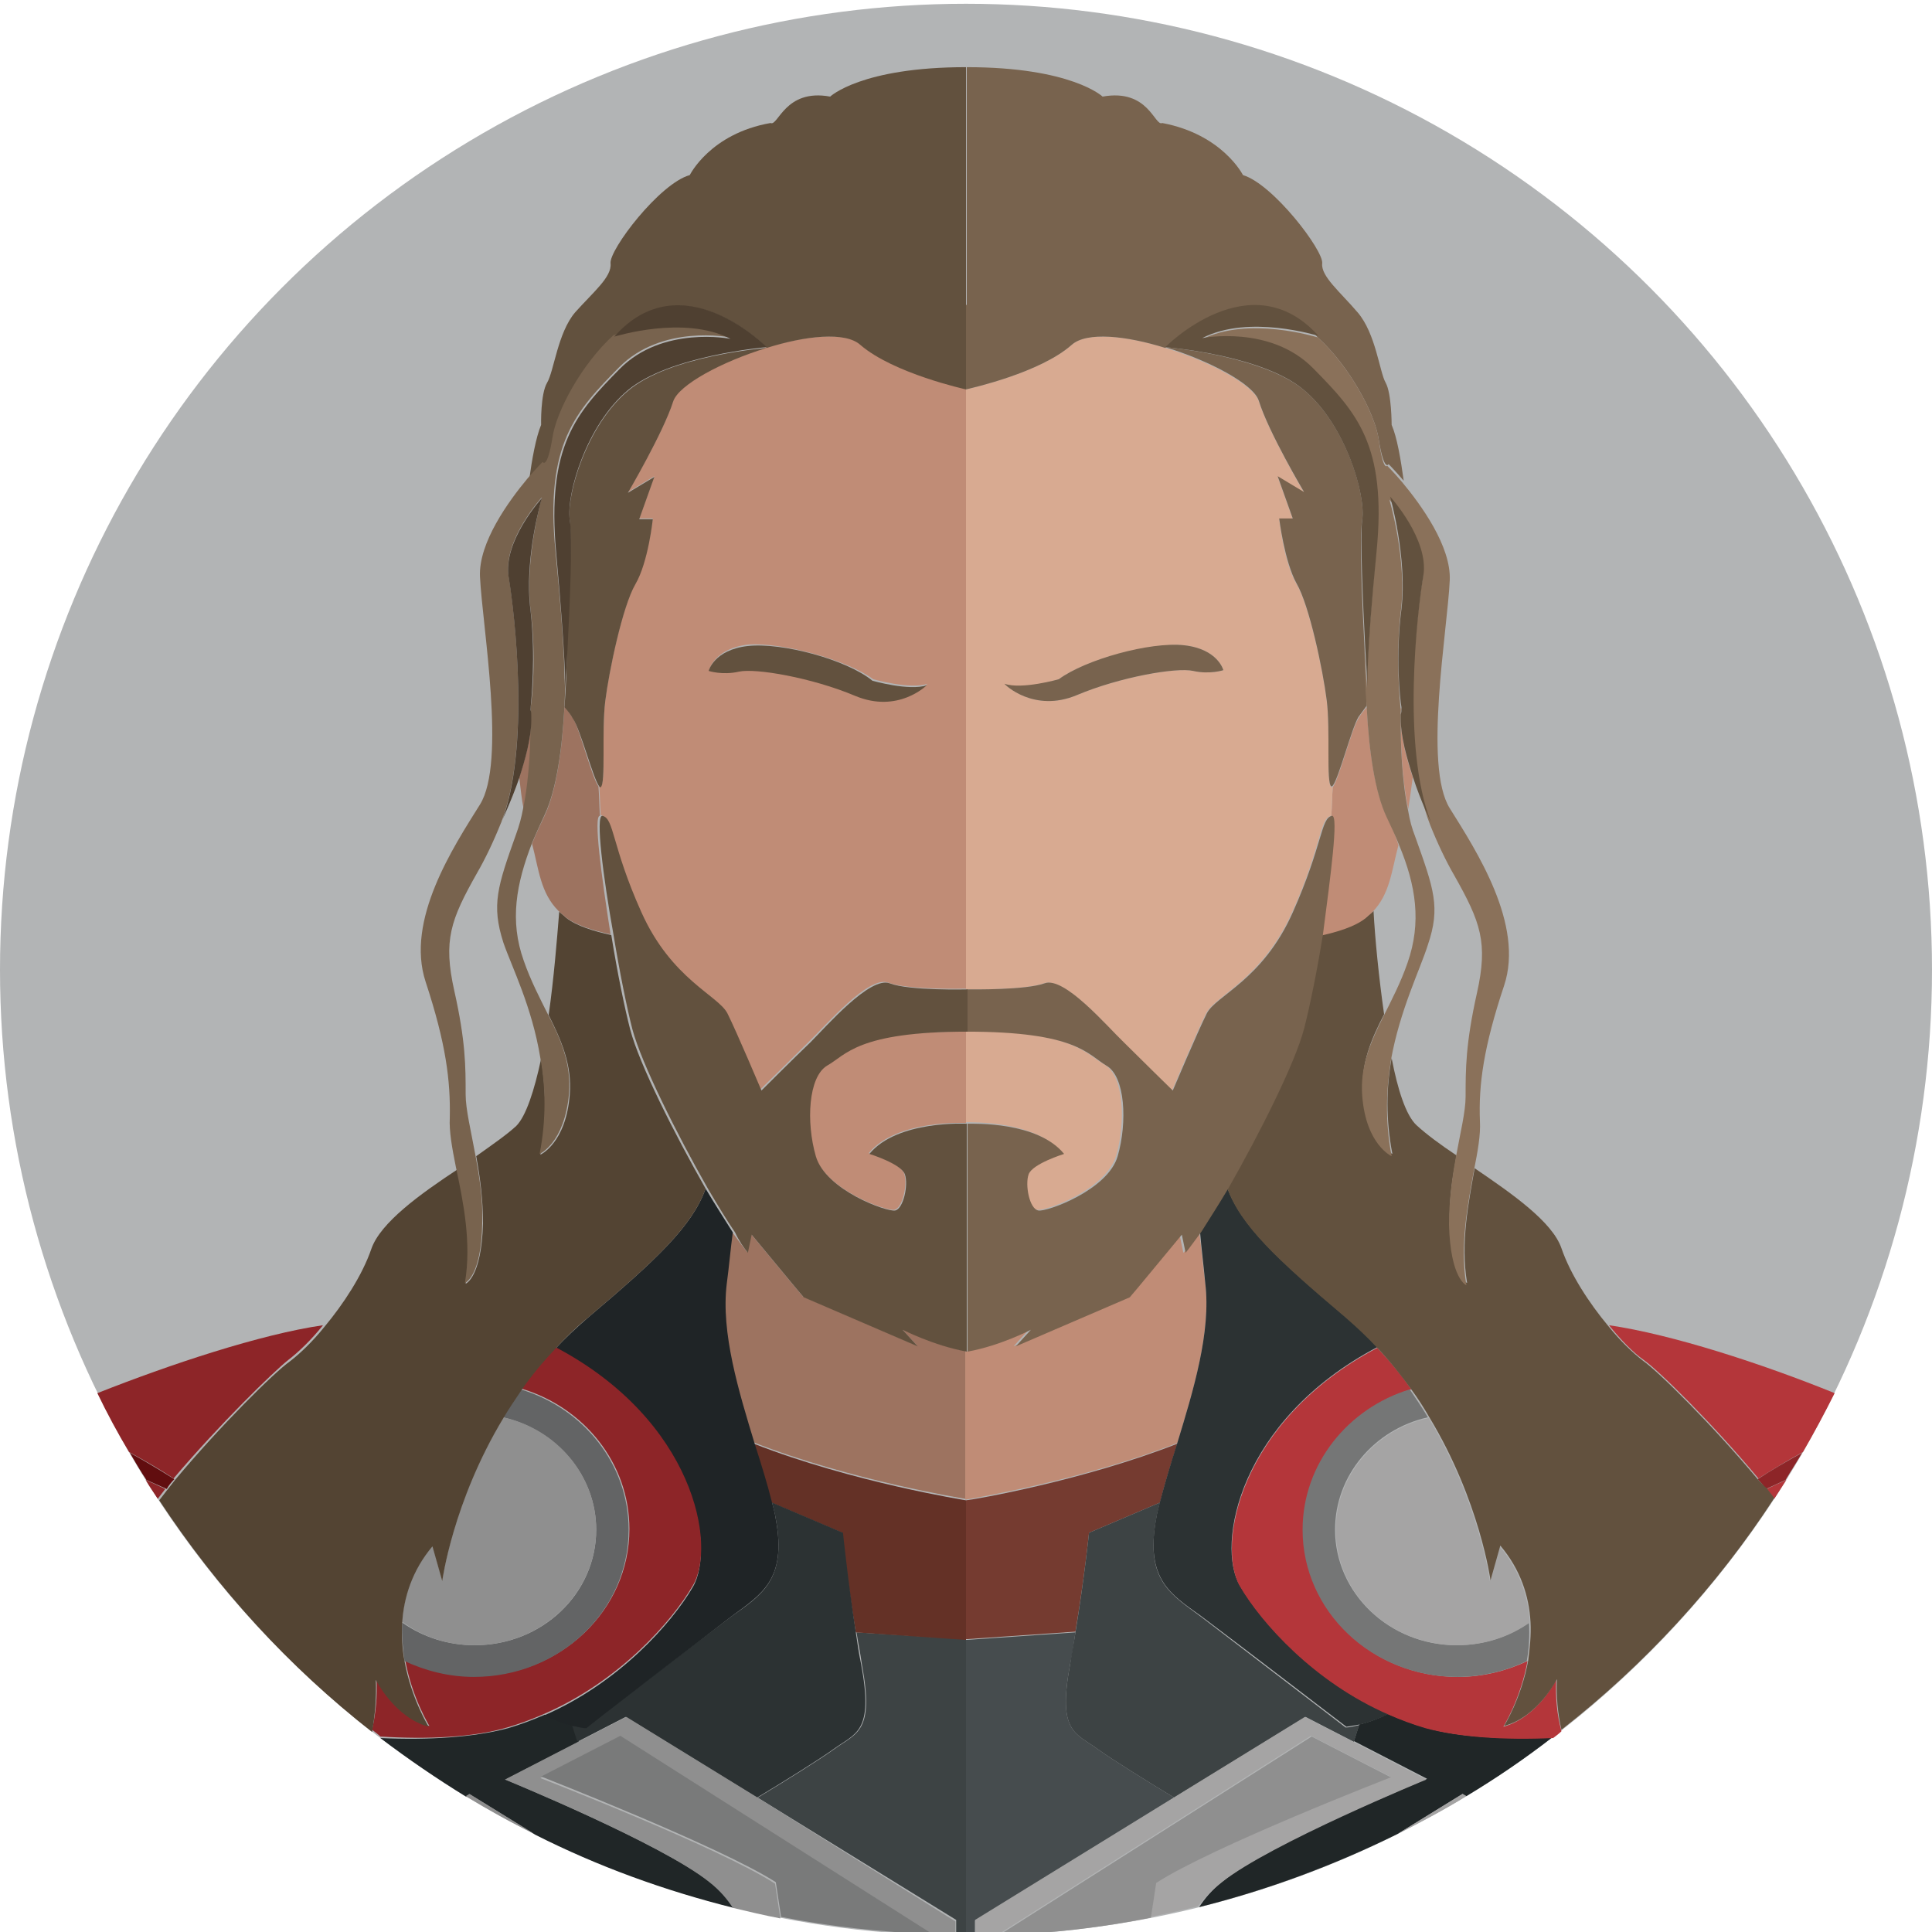 <svg id="Layer_1" xmlns="http://www.w3.org/2000/svg" width="256" height="256"><style>.st1{fill:none}.st3{fill:#202627}.st4{fill:#c08c76}.st6{fill:#3d4344}.st7{fill:#2c3233}.st8{fill:#a5a4a4}.st9{fill:#8f8f8f}.st10{fill:#b4363a}.st12{fill:#8d2528}.st13{fill:#62513e}.st14{fill:#d8aa91}.st15{fill:#78634e}.st17{fill:#9d7360}.st24{fill:#4f4031}</style><g id="XMLID_1_"><circle id="XMLID_84_" cx="128" cy="128.5" r="128" fill="#b2b4b5"/><g id="XMLID_9_"><path id="XMLID_10_" class="st1" d="M68.5 110.5c.4-1 .7-2.1.9-3.3-.2-1.3-.4-2.7-.6-4.2-1.1 3.3-2.3 5.9-2.3 5.9-1 2.5-2.1 4.8-3.2 6.7-3.5 6.2-4.5 8.9-3 15.6s1.5 10.1 1.5 13.7c0 2 .7 4.8 1.3 8.1 2.1-1.4 4-2.8 5.3-4 1.4-1.3 2.5-4.7 3.3-8.9-1.2-6.7-3.9-12.1-4.9-15.3-1.7-4.9-.8-7.3 1.7-14.3z"/><path id="XMLID_81_" class="st1" d="M69.5 127.4c.9 2.6 2.1 4.9 3.2 7.1.7-4.9 1.2-10 1.4-13.7-2.4-2.4-2.6-5.6-3.5-8.9-2.2 5.3-3 10.2-1.1 15.5z"/><path id="XMLID_82_" class="st1" d="M185.4 111.8c-.9 3.4-1.1 6.5-3.5 8.9.3 3.7.7 8.8 1.4 13.7 1.1-2.2 2.3-4.5 3.2-7.1 1.9-5.2 1.1-10.1-1.1-15.5z"/><path id="XMLID_95_" class="st1" d="M195.7 131.2c1.5-6.7.5-9.4-3-15.6-1.1-1.9-2.2-4.2-3.2-6.7 0 0-1.3-2.6-2.3-5.9-.2 1.4-.3 2.9-.6 4.2.2 1.1.5 2.2.9 3.3 2.5 7 3.3 9.4 1.7 14.4-1.1 3.2-3.8 8.5-4.9 15.3.9 4.2 2 7.6 3.3 8.9 1.3 1.2 3.2 2.5 5.3 4 .6-3.3 1.3-6.1 1.3-8.1 0-3.7 0-7.1 1.5-13.8z"/><path id="XMLID_96_" d="M155.6 238.2c-3.5-2.1-8.3-5.1-10.1-6.4-3-2.2-5.4-2.2-3.7-11.3.3-1.4.5-2.8.7-4.2l-14.5 1v39.2h1.2v-2l26.4-16.3z" fill="#464c4e"/><path id="XMLID_97_" class="st3" d="M188.8 228.9c-1.7-.5-3.3-1.1-4.9-1.8-1.2.6-2.5 1.1-3.8 1.4l-.7 2.2 9.7 5s-20.8 8.5-27.1 13.6c-1.4 1.1-2.4 2.3-3.1 3.4 9.2-2.3 18-5.6 26.3-9.7l8.6-5.3.5.3c4-2.4 7.8-5 11.4-7.8-6.4.3-12.5 0-16.9-1.3z"/><path id="XMLID_98_" class="st4" d="M128 198.7c1.1-.2 15.5-2.6 28-7.5 2.1-6.9 4.5-14.7 3.7-21.2-.3-2.2-.5-4.6-.8-6.8-.8 1.2-1.5 2.2-2.1 2.8l-.5-2.4-5.8 7-1.1 1.3-15.1 6.5 2-2.2s-4.1 2.1-8.4 2.9v19.6z"/><path id="XMLID_99_" d="M144.3 203.1l9.4-4c.6-2.4 1.4-5 2.3-7.8-12.5 4.9-26.9 7.4-28 7.5v18.4l14.5-1c1.2-7.2 1.8-13.1 1.8-13.1z" fill="#753b30"/><path id="XMLID_100_" class="st6" d="M159.1 214.2c-3.9-2.9-7.4-4.8-5.9-12.9.1-.7.3-1.5.5-2.2l-9.4 4s-.6 5.9-1.8 13.2c-.2 1.4-.5 2.7-.7 4.2-1.7 9.1.7 9.1 3.7 11.3 1.8 1.3 6.6 4.3 10.1 6.4l17.4-10.7 6.4 3.3.7-2.2c-.6.1-1.2.3-1.8.3 0 0-15.4-11.8-19.2-14.7z"/><path id="XMLID_101_" class="st7" d="M159.7 170c.8 6.5-1.6 14.3-3.7 21.2-.9 2.8-1.7 5.5-2.3 7.8-.2.8-.4 1.5-.5 2.2-1.5 8.1 2 10.1 5.9 12.9 3.9 2.9 19.3 14.7 19.3 14.7l1.8-.3c1.3-.3 2.6-.8 3.8-1.4-9.9-4.3-16.9-12.2-19.7-17-3.2-5.3-.2-21.9 18.2-31.6-1.3-1.4-2.7-2.8-4.3-4.1-9.1-7.7-13.8-12.1-15.6-17.1-1.3 2.2-2.5 4.2-3.6 5.8.2 2.4.5 4.7.7 6.9z"/><path id="XMLID_102_" class="st8" d="M185.2 243c3.1-1.6 6.2-3.2 9.1-5l-.5-.3-8.6 5.3z"/><path id="XMLID_103_" class="st8" d="M161.9 249.4c6.4-5.1 27.1-13.6 27.1-13.6l-9.7-5-6.4-3.3-17.4 10.7-26.3 16.2v2c1 0 2.1 0 3.1-.1l41.4-26.3 10.5 5.4s-23.8 9.3-31.1 14l-.7 4.6c2.1-.4 4.2-.9 6.3-1.4.8-1 1.8-2.1 3.2-3.2z"/><path id="XMLID_104_" class="st9" d="M153.2 249.5c7.4-4.8 31.1-14 31.1-14l-10.5-5.4-41.4 26.3c6.9-.2 13.6-1 20.1-2.3l.7-4.6z"/><path id="XMLID_105_" class="st10" d="M217.8 180.2c2 1.4 9.1 8.4 15.2 15.7 1.9-1.2 3.9-2.4 5.9-3.5 1.5-2.6 2.9-5.2 4.2-7.8-9.6-3.9-21.6-7.8-29.9-9 1.6 2 3.3 3.7 4.6 4.6z"/><path id="XMLID_106_" class="st10" d="M235.1 198.6c.5-.8 1.1-1.7 1.6-2.5-.9.4-1.8.8-2.6 1.2.3.5.6.9 1 1.3z"/><path id="XMLID_107_" class="st10" d="M206.2 222.6s-2.5 5-7 6.2c0 0 2.3-3.7 3.2-8.7-2.8 1.3-5.9 2.1-9.2 2.1-11.3 0-20.5-8.7-20.5-19.5 0-8.7 6-16.1 14.3-18.6-1.3-1.9-2.8-3.7-4.5-5.5-18.4 9.7-21.3 26.3-18.2 31.6 2.8 4.8 9.8 12.7 19.7 17 1.6.7 3.2 1.3 4.9 1.8 4.5 1.2 10.5 1.6 16.9 1.3.4-.3.8-.6 1.1-.9-.6-2.2-.8-4.5-.7-6.8z"/><path id="XMLID_108_" d="M172.6 202.7c0 10.8 9.2 19.5 20.5 19.5 3.3 0 6.5-.8 9.2-2.1.3-1.6.4-3.3.3-5.1-2.7 1.9-6 3-9.6 3-8.9 0-16.1-6.9-16.1-15.3 0-7.2 5.2-13.3 12.3-14.9-.7-1.2-1.6-2.5-2.4-3.7-8.2 2.5-14.2 9.9-14.2 18.6z" fill="#757676"/><path id="XMLID_109_" class="st8" d="M177 202.7c0 8.5 7.2 15.3 16.1 15.3 3.6 0 6.9-1.1 9.6-3-.2-3.3-1.3-6.9-4-10.1l-1.3 4.6s-1.4-10.5-8.1-21.6c-7 1.5-12.3 7.6-12.3 14.8z"/><path id="XMLID_110_" class="st12" d="M234 197.3c.9-.4 1.7-.8 2.6-1.2.7-1.2 1.5-2.4 2.2-3.6-2 1.1-4.1 2.3-5.9 3.5.4.4.8.9 1.1 1.3z"/><path id="XMLID_111_" class="st13" d="M232.9 196c-6.1-7.3-13.2-14.3-15.2-15.7-1.3-1-3-2.6-4.6-4.6-2.5-3-5-6.8-6.2-10.3-1.2-3.5-6.5-7.2-11.5-10.6-.8 4.5-1.9 9.9-1 15.2 0 0-2.2-.8-2.3-8-.1-3.2.4-6.2.9-8.9-2.1-1.4-4-2.8-5.3-4-1.4-1.3-2.5-4.7-3.3-8.9-.7 3.8-.8 8.1.1 12.7 0 0-3.3-1.4-3.9-8-.3-4 1.1-7.2 2.8-10.5-.7-4.9-1.2-10-1.4-13.7-.3.3-.6.5-.9.8-1.4 1.1-3.7 1.8-6 2.3-.8 4.9-1.8 9.8-2.5 12.5-1.2 4.5-5.9 13.9-10 21.1 1.8 5 6.5 9.4 15.6 17.1 1.5 1.3 3 2.7 4.3 4.1 1.7 1.8 3.2 3.7 4.5 5.5.9 1.2 1.7 2.5 2.4 3.7 6.7 11.1 8.1 21.6 8.1 21.6l1.3-4.6c2.7 3.2 3.8 6.7 4 10.1.1 1.8-.1 3.5-.3 5.1-.9 5-3.2 8.7-3.2 8.7 4.5-1.2 7-6.2 7-6.2-.1 2.3.1 4.5.6 6.7 11-8.6 20.6-19 28.2-30.7-.3-.4-.7-.9-1-1.3-.4-.3-.8-.8-1.2-1.2z"/><path id="XMLID_112_" class="st4" d="M183.7 108.1c-1.5-3.2-2.3-8.6-2.6-14.4-.5.6-.9 1.1-1.1 1.5-.9 1.4-2.6 8.1-3.4 9.1-.1 1.3-.1 2.6-.2 3.9.9 0-.1 8-1.5 15.8 2.3-.5 4.6-1.2 6-2.3.3-.3.6-.5.9-.8 2.4-2.4 2.6-5.6 3.5-8.9-.4-1.4-1-2.7-1.6-3.9z"/><path id="XMLID_113_" class="st4" d="M185.6 93.8v1c0-.3 0-.6.1-.8 0 0 0-.1-.1-.2z"/><path id="XMLID_114_" class="st4" d="M185.6 95.3c0 2.8.1 7.6 1 11.9.2-1.3.4-2.7.6-4.2-.8-2.4-1.6-5.3-1.6-7.7z"/><path id="XMLID_115_" class="st14" d="M140.8 152.8s-4.2 1.3-4.7 2.7.2 4.6 1.3 4.8c1.2.2 9.2-2.7 10.5-7.2 1.3-4.5 1-10.5-1.5-12-2.5-1.4-4-4.5-18.5-4.5v12.1c.9 0 9.4-.2 12.9 4.1z"/><path id="XMLID_119_" class="st14" d="M128 131.1c.8 0 7.7.1 10.3-.8 2.7-1 8.4 5.7 10.5 7.8 2.2 2.1 6.5 6.4 6.5 6.4s3.3-7.8 4.5-10.2 7.4-4.5 11.4-13.4 3.6-12.5 5.2-12.8c.1-1.3.1-2.6.2-3.9-.1.1-.2.2-.2.1-.7-.5-.1-7.4-.6-11.4s-2.3-12.6-4-15.5c-1.7-2.9-2.3-8.6-2.3-8.6h1.8l-2-5.6 3.5 2.1s-4.7-8-6-12.1c-.7-2.2-6.5-5.3-12.4-7.1-5.1-1.6-10.4-2.2-12.4-.4-4.2 3.7-13.2 5.7-14 5.9v79.5zM140.3 90c3.5-2.6 12.1-4.9 16.6-4.5 4.5.5 5.2 3.3 5.2 3.3s-1.8.6-4 .1-9.7.8-15.4 3.2-9.5-1.4-9.5-1.4c2.3.8 7.1-.7 7.1-.7z"/><path id="XMLID_120_" class="st15" d="M176.5 108.1c-1.5.3-1.2 3.8-5.2 12.8s-10.2 11-11.4 13.4-4.5 10.2-4.5 10.2-4.4-4.3-6.5-6.4c-2.2-2.1-7.9-8.8-10.5-7.8-2.5.9-9.5.8-10.3.8v5.6c14.5 0 16 3 18.5 4.5 2.5 1.4 2.8 7.5 1.5 12-1.3 4.5-9.4 7.4-10.5 7.2-1.2-.2-1.8-3.4-1.3-4.8s4.7-2.7 4.7-2.7c-3.5-4.3-12-4-12.8-4v30.2c4.4-.8 8.4-2.9 8.4-2.9l-2 2.2 15.1-6.5 1.1-1.3 5.8-7 .5 2.4c.5-.6 1.2-1.6 2.1-2.8 1-1.6 2.3-3.6 3.6-5.8 4.1-7.2 8.8-16.5 10-21.1.7-2.7 1.7-7.5 2.5-12.5 1-7.7 2.1-15.8 1.2-15.7z"/><path id="XMLID_121_" class="st15" d="M142.7 92.1c5.7-2.4 13.2-3.7 15.4-3.2 2.2.5 4-.1 4-.1s-.7-2.8-5.2-3.3-13.1 1.9-16.6 4.5c0 0-4.9 1.4-7.2.6 0 .1 3.9 3.9 9.6 1.5z"/><path id="XMLID_122_" class="st15" d="M180.5 68.9c.5-3.4-2.2-12.6-7.7-17.2S154.5 46 154.4 46c5.9 1.8 11.7 4.9 12.4 7.1 1.3 4.2 6 12.1 6 12.1l-3.5-2.1 2 5.6h-1.8s.7 5.7 2.3 8.6c1.7 2.9 3.5 11.5 4 15.5s-.1 10.9.6 11.4c.1 0 .1 0 .2-.1.8-1 2.5-7.6 3.4-9.1.2-.3.6-.8 1.1-1.5l-.3-7.8c-.3-5.6-.7-14.5-.3-16.8z"/><path id="XMLID_124_" class="st15" d="M128 40.4v11.2c.8-.2 9.8-2.2 14-5.9 2-1.8 7.3-1.2 12.4.4 0 0 11.3-11.5 20.2-1.4 4.2 3.8 7.6 10.1 8.1 13.6.7 4.3 1.3 3.2 1.3 3.2s.8.8 2 2.2c-.4-2.9-.9-5.8-1.6-7.4 0 0 0-4.2-.8-5.6s-1.3-6.5-3.7-9.3c-2.3-2.7-4.9-4.8-4.7-6.5s-6.5-10.5-10.5-11.7c0 0-2.7-5.4-10.7-6.9-1 .5-1.8-4.6-7.9-3.5 0 0-4.1-3.9-18-3.9v31.5z"/><path id="XMLID_125_" d="M182.7 58.3c-.5-3.5-3.9-9.8-8.1-13.6-.1 0-9.2-2.9-15.4.3 0 0 9-1.8 14.7 4s9.7 10.1 8.4 24.3-1.2 17.9-1.2 17.9-.1-2.2-.3-5.2c0 2.5.1 5.2.3 7.8.3 5.8 1.1 11.2 2.6 14.4.6 1.3 1.2 2.5 1.7 3.8 2.2 5.3 3 10.2 1.1 15.6-.9 2.6-2.1 4.9-3.2 7.1-1.7 3.4-3.1 6.6-2.8 10.5.5 6.5 3.9 8 3.9 8-.9-4.6-.7-8.9-.1-12.7 1.2-6.7 3.9-12.1 4.9-15.3 1.7-5 .8-7.4-1.7-14.4-.4-1-.7-2.1-.9-3.3-.9-4.3-1-9.1-1-11.9v-1.5c-.1-1.1-.7-6.9 0-13 .9-6.9-1.5-14.9-1.5-14.9s5.2 5.7 4.4 10.5c-.8 4.8-2.9 22.7 1 32.6 1 2.5 2.1 4.8 3.2 6.7 3.5 6.2 4.5 8.9 3 15.6s-1.5 10.1-1.5 13.7c0 2-.7 4.8-1.3 8.1-.5 2.7-.9 5.7-.9 8.9.2 7.2 2.3 8 2.3 8-.9-5.3.2-10.7 1-15.2.5-2.5.9-4.7.8-6.5-.2-4.9.5-9.9 3.2-18s-3.7-17.9-7.2-23.5-.3-23.6 0-30.2c.2-4.5-3.8-10-6.3-13-1.1-1.3-2-2.2-2-2.2s-.5.9-1.1-3.4z" fill="#8a715a"/><path id="XMLID_126_" class="st13" d="M154.4 46s12.9 1 18.4 5.7c5.5 4.6 8.2 13.9 7.7 17.2-.3 2.2.1 11.1.4 16.9.2 3 .3 5.2.3 5.2s-.2-3.7 1.2-17.9-2.7-18.5-8.4-24.3-14.7-4-14.7-4c6.2-3.2 15.3-.3 15.4-.3-9-10-20.3 1.5-20.3 1.5z"/><path id="XMLID_128_" class="st13" d="M189.6 108.9c-.1 0-.1 0 0 0-3.9-9.9-1.8-27.9-1-32.6.8-4.8-4.4-10.5-4.4-10.5s2.3 8.1 1.5 14.9c-.8 6.2-.2 11.9 0 13v.2c0 .3 0 .5-.1.8v.5c0 2.4.8 5.2 1.6 7.7 1.1 3.4 2.4 6 2.4 6z"/><path id="XMLID_129_" class="st6" d="M113.5 216.3c.2 1.4.5 2.7.7 4.2 1.7 9.1-.7 9.1-3.7 11.3-1.8 1.3-6.6 4.3-10.1 6.4l26.3 16.2v2h1.3v-39.2l-14.5-.9z"/><path id="XMLID_130_" class="st3" d="M94.1 249.4c-6.4-5.1-27.1-13.6-27.1-13.6l9.7-5-.7-2.2c-1.3-.3-2.6-.8-3.8-1.4-1.6.7-3.2 1.3-4.9 1.8-4.5 1.2-10.5 1.6-16.9 1.3 3.7 2.8 7.5 5.4 11.4 7.8l.5-.3 8.6 5.3c8.3 4.2 17.1 7.4 26.3 9.7-.7-1.2-1.7-2.3-3.1-3.4z"/><path id="XMLID_131_" class="st17" d="M119.5 176.1l2 2.2-15.1-6.5-1.1-1.3-5.8-7-.5 2.4c-.5-.6-1.2-1.6-2.1-2.8-.3 2.2-.5 4.5-.8 6.8-.8 6.5 1.6 14.3 3.7 21.2 13 5.1 28.1 7.5 28.1 7.5V179c-4.2-.8-8.4-2.9-8.4-2.9z"/><path id="XMLID_132_" d="M128 207.3v-8.5s-15.1-2.4-28.1-7.5c.9 2.8 1.7 5.5 2.3 7.8l9.4 4s.6 5.9 1.8 13.2l14.6 1v-10z" fill="#643126"/><path id="XMLID_133_" class="st7" d="M111.7 203.1l-9.4-4c.2.8.4 1.5.5 2.2 1.5 8.1-2 10.1-5.9 12.9-3.9 2.9-19.3 14.7-19.3 14.7l-1.8-.3.7 2.2 6.4-3.3 17.4 10.7c3.5-2.1 8.3-5.1 10.1-6.4 3-2.2 5.4-2.2 3.7-11.3-.3-1.4-.5-2.8-.7-4.2-1.1-7.3-1.7-13.2-1.7-13.2z"/><path id="XMLID_134_" d="M96.9 214.2c3.9-2.9 7.4-4.8 5.9-12.9-.1-.7-.3-1.5-.5-2.2-.6-2.4-1.4-5-2.3-7.8-2.1-6.9-4.5-14.7-3.7-21.2.3-2.2.5-4.6.8-6.8-1-1.6-2.3-3.6-3.6-5.8-1.8 5-6.5 9.4-15.6 17.1-1.5 1.3-3 2.7-4.3 4.1 18.4 9.7 21.3 26.3 18.2 31.6-2.8 4.8-9.8 12.7-19.7 17 1.2.6 2.5 1.1 3.8 1.4.6.1 1.2.3 1.8.3 0-.1 15.4-11.9 19.2-14.8z" fill="#1f2426"/><path id="XMLID_135_" class="st9" d="M100.4 238.2L83 227.5l-6.4 3.3-9.7 5s20.8 8.5 27.1 13.6c1.4 1.1 2.4 2.3 3.1 3.4 2.1.5 4.2 1 6.3 1.4l-.7-4.6c-7.4-4.8-31.1-14-31.1-14l10.5-5.4 41.4 26.3c1 0 2.1.1 3.1.1v-2l-26.2-16.4z"/><path id="XMLID_136_" class="st9" d="M61.7 238c3 1.8 6 3.5 9.1 5l-8.6-5.3-.5.3z"/><path id="XMLID_137_" d="M82.2 230l-10.5 5.4s23.8 9.3 31.1 14l.7 4.6c6.5 1.3 13.3 2 20.1 2.3L82.2 230z" fill="#797a7a"/><path id="XMLID_138_" class="st12" d="M19.3 196.1c.5.9 1.1 1.7 1.6 2.5.3-.4.7-.9 1-1.3-.8-.4-1.7-.8-2.6-1.2z"/><path id="XMLID_139_" class="st12" d="M38.2 180.2c1.3-1 3-2.6 4.6-4.6-8.3 1.2-20.3 5.2-29.9 9 1.3 2.7 2.7 5.3 4.2 7.8 2 1.1 4.1 2.3 5.9 3.5 6.2-7.3 13.3-14.2 15.2-15.7z"/><path id="XMLID_140_" class="st12" d="M67.2 228.9c1.7-.5 3.3-1.1 4.9-1.8 9.9-4.3 16.9-12.2 19.7-17 3.2-5.3.2-21.9-18.2-31.6-1.7 1.8-3.2 3.7-4.5 5.5 8.3 2.5 14.3 9.9 14.3 18.6 0 10.8-9.2 19.5-20.5 19.5-3.3 0-6.5-.8-9.2-2.1.9 5 3.2 8.7 3.2 8.7-4.5-1.2-7-6.2-7-6.2.1 2.3-.1 4.5-.6 6.7.4.3.8.6 1.1.9 6.3.4 12.4.1 16.8-1.2z"/><path id="XMLID_141_" d="M79 202.7c0 8.5-7.2 15.3-16.1 15.3-3.6 0-6.9-1.1-9.6-3-.1 1.8.1 3.5.3 5.1 2.8 1.3 5.9 2.1 9.2 2.1 11.3 0 20.5-8.7 20.5-19.5 0-8.7-6-16.1-14.3-18.6-.9 1.2-1.7 2.5-2.4 3.7 7.1 1.6 12.4 7.7 12.4 14.9z" fill="#636465"/><path id="XMLID_142_" class="st9" d="M62.9 218c8.9 0 16.1-6.9 16.1-15.3 0-7.2-5.2-13.3-12.3-14.9-6.7 11.1-8.1 21.6-8.1 21.6l-1.3-4.6c-2.7 3.2-3.8 6.7-4 10.1 2.7 2 6 3.1 9.6 3.1z"/><path id="XMLID_143_" d="M23.1 196c-1.9-1.2-3.9-2.4-5.9-3.5.7 1.2 1.4 2.4 2.2 3.6l2.7 1.2c.2-.4.6-.9 1-1.3z" fill="#610d0f"/><path id="XMLID_144_" d="M49.8 222.6s2.5 5 7 6.2c0 0-2.3-3.7-3.2-8.7-.3-1.6-.4-3.3-.3-5.1.2-3.3 1.3-6.9 4-10.1l1.3 4.6s1.4-10.5 8.1-21.6c.7-1.2 1.6-2.5 2.4-3.7 1.3-1.9 2.8-3.7 4.5-5.5 1.3-1.4 2.7-2.8 4.3-4.1 9.1-7.7 13.8-12.1 15.6-17.1-4.1-7.2-8.8-16.5-10-21.1-.7-2.7-1.7-7.5-2.5-12.5-2.3-.5-4.6-1.2-6-2.3-.3-.3-.6-.5-.9-.8-.3 3.7-.7 8.8-1.4 13.7 1.7 3.4 3.1 6.6 2.8 10.5-.5 6.5-3.9 8-3.9 8 .9-4.6.7-8.9.1-12.7-.9 4.2-2 7.6-3.3 8.9-1.3 1.2-3.2 2.5-5.3 4 .5 2.7.9 5.7.9 8.9-.2 7.2-2.3 8-2.3 8 .9-5.3-.2-10.7-1-15.2-5 3.3-10.3 7.1-11.5 10.6-1.2 3.5-3.7 7.3-6.2 10.3-1.6 2-3.3 3.6-4.6 4.6-2 1.4-9.1 8.4-15.2 15.7-.4.5-.7.9-1.1 1.4-.3.4-.7.9-1 1.3 7.7 11.7 17.2 22.1 28.2 30.7.4-2.3.6-4.6.5-6.9z" fill="#534433"/><path id="XMLID_145_" class="st17" d="M70.4 94.8v-1 1z"/><path id="XMLID_146_" class="st17" d="M69.4 107.2c.9-4.3 1-9.1 1-11.9 0 2.4-.8 5.2-1.6 7.7.2 1.5.3 2.9.6 4.2z"/><path id="XMLID_147_" class="st17" d="M79.5 108.1c-.1-1.3-.1-2.6-.2-3.9-.8-1-2.5-7.6-3.4-9.1-.2-.3-.6-.8-1.1-1.5-.3 5.8-1.1 11.2-2.6 14.4-.6 1.3-1.2 2.5-1.7 3.8.9 3.4 1.1 6.5 3.5 8.9.3.3.6.5.9.8 1.4 1.1 3.7 1.8 6 2.3-1.2-7.7-2.3-15.8-1.4-15.7z"/><path id="XMLID_150_" class="st4" d="M101.6 46c-5.9 1.8-11.7 4.9-12.4 7.1-1.3 4.2-6 12.1-6 12.1l3.5-2.1-2 5.6h1.8s-.7 5.7-2.3 8.6c-1.7 2.9-3.5 11.5-4 15.5s.1 10.9-.6 11.4c-.1 0-.1 0-.2-.1.1 1.3.1 2.6.2 3.9 1.5.3 1.1 3.8 5.2 12.8s10.2 11 11.4 13.4 4.5 10.2 4.5 10.2 4.4-4.3 6.5-6.4c2.2-2.1 7.9-8.8 10.5-7.8s10.3.8 10.3.8V51.5s-9.7-2.1-14-5.9c-2-1.7-7.2-1.1-12.4.4zm14.1 44s4.9 1.4 7.2.6c0 0-3.9 3.8-9.5 1.4s-13.2-3.7-15.4-3.2c-2.2.5-4-.1-4-.1s.7-2.8 5.2-3.3c4.4-.3 13 2 16.5 4.6z"/><path id="XMLID_151_" class="st4" d="M109.5 141.1c-2.5 1.4-2.8 7.5-1.5 12 1.3 4.5 9.4 7.4 10.5 7.2s1.8-3.4 1.3-4.8-4.7-2.7-4.7-2.7c3.7-4.5 12.9-4 12.9-4v-12.1c-14.6-.1-16 3-18.5 4.4z"/><path id="XMLID_152_" class="st13" d="M99.1 166l.5-2.4 5.8 7 1.1 1.3 15.1 6.5-2-2.2s4.1 2.1 8.5 2.9v-30.2s-9.2-.5-12.9 4c0 0 4.2 1.3 4.7 2.7s-.2 4.6-1.3 4.8-9.2-2.7-10.5-7.2c-1.3-4.5-1-10.5 1.5-12 2.5-1.4 4-4.5 18.6-4.5v-5.6s-7.7.2-10.3-.8-8.4 5.7-10.5 7.8c-2.2 2.1-6.5 6.4-6.5 6.4s-3.3-7.8-4.5-10.2-7.4-4.5-11.4-13.4-3.6-12.5-5.2-12.8c-.9 0 .1 8 1.5 15.8.8 4.9 1.8 9.8 2.5 12.5 1.2 4.5 5.9 13.9 10 21.1 1.3 2.2 2.5 4.2 3.6 5.8.5 1.1 1.2 2.1 1.7 2.7z"/><path id="XMLID_153_" class="st13" d="M99.1 85.6c-4.5.5-5.2 3.3-5.2 3.3s1.8.6 4 .1 9.7.8 15.4 3.2 9.5-1.4 9.5-1.4c-2.3.8-7.2-.6-7.2-.6-3.4-2.8-12-5.1-16.5-4.6z"/><path id="XMLID_154_" class="st13" d="M73.3 58.3c.5-3.5 3.9-9.8 8.1-13.6 8.9-10.1 20.2 1.3 20.2 1.4 5.1-1.6 10.4-2.2 12.4-.4 4.4 3.8 14 5.9 14 5.9V8.9c-13.9 0-18 3.9-18 3.9-6-1.1-6.9 4-7.9 3.5-8 1.4-10.7 6.9-10.7 6.9-4 1.1-10.7 9.9-10.5 11.7s-2.3 3.8-4.7 6.5c-2.3 2.7-2.8 7.8-3.7 9.3s-.8 5.6-.8 5.6c-.7 1.7-1.2 4.5-1.6 7.4 1.1-1.3 2-2.2 2-2.2s.6 1.1 1.2-3.2z"/><path id="XMLID_155_" class="st13" d="M79.4 104.2c.1.1.2.2.2.1.7-.5.1-7.4.6-11.4s2.3-12.6 4-15.5c1.7-2.9 2.3-8.6 2.3-8.6h-1.8l2-5.6-3.5 2.1s4.7-8 6-12.1c.7-2.2 6.5-5.3 12.4-7.1 0 0-12.9 1-18.4 5.7-5.5 4.6-8.2 13.9-7.7 17.2.3 2.2-.1 11.1-.4 16.9 0 2.5-.1 5.2-.3 7.8.5.6.9 1.1 1.1 1.5 1 1.4 2.7 8 3.5 9z"/><path id="XMLID_156_" class="st15" d="M61.6 170s2.2-.8 2.3-8c.1-3.2-.4-6.2-.9-8.9-.6-3.3-1.3-6.1-1.3-8.1 0-3.7 0-7-1.5-13.7s-.5-9.4 3-15.6c1.1-1.9 2.2-4.2 3.2-6.7 3.9-9.9 1.8-27.8 1-32.6-.8-4.8 4.4-10.5 4.4-10.5s-2.3 8.1-1.5 14.9c.8 6.2.2 11.9 0 13v1.5c0 2.8-.1 7.6-1 11.9-.2 1.1-.5 2.2-.9 3.3-2.5 7-3.3 9.4-1.7 14.4 1.1 3.2 3.8 8.5 4.9 15.3.7 3.8.8 8.1-.1 12.7 0 0 3.3-1.4 3.9-8 .3-4-1.1-7.2-2.8-10.5-1.1-2.2-2.3-4.5-3.2-7.1-1.9-5.3-1-10.2 1.1-15.6.5-1.2 1.1-2.5 1.7-3.8 1.5-3.2 2.3-8.6 2.6-14.4l.3-7.8c-.2 3-.3 5.2-.3 5.2s.2-3.7-1.2-17.9 2.7-18.5 8.4-24.3 14.7-4 14.7-4c-6.2-3.2-15.3-.3-15.4-.3-4.2 3.8-7.6 10.1-8.1 13.6-.7 4.3-1.3 3.2-1.3 3.2s-.8.8-2 2.2c-2.5 3-6.5 8.5-6.3 13 .3 6.5 3.5 24.6 0 30.2-3.5 5.6-9.9 15.3-7.2 23.5s3.3 13.1 3.2 18c-.1 1.8.3 4 .8 6.5 1 4.7 2.1 10.1 1.2 15.4z"/><path id="XMLID_157_" class="st24" d="M75.5 68.9c-.5-3.4 2.2-12.6 7.7-17.2s18.3-5.7 18.4-5.7c0 0-11.3-11.5-20.2-1.4.1 0 9.2-2.9 15.4.3 0 0-9-1.8-14.7 4S72.4 59 73.7 73.3s1.2 17.9 1.2 17.9.1-2.2.3-5.2c.3-5.9.7-14.8.3-17.1z"/><path id="XMLID_158_" class="st24" d="M68.8 103.1c.8-2.5 1.6-5.3 1.6-7.7v-.5c0-.3 0-.6-.1-.8v-.2c.1-1.1.7-6.9 0-13C69.4 74 71.8 66 71.8 66s-5.2 5.7-4.4 10.5c.8 4.8 2.9 22.7-1 32.6 0-.2 1.3-2.8 2.4-6z"/></g></g></svg>
